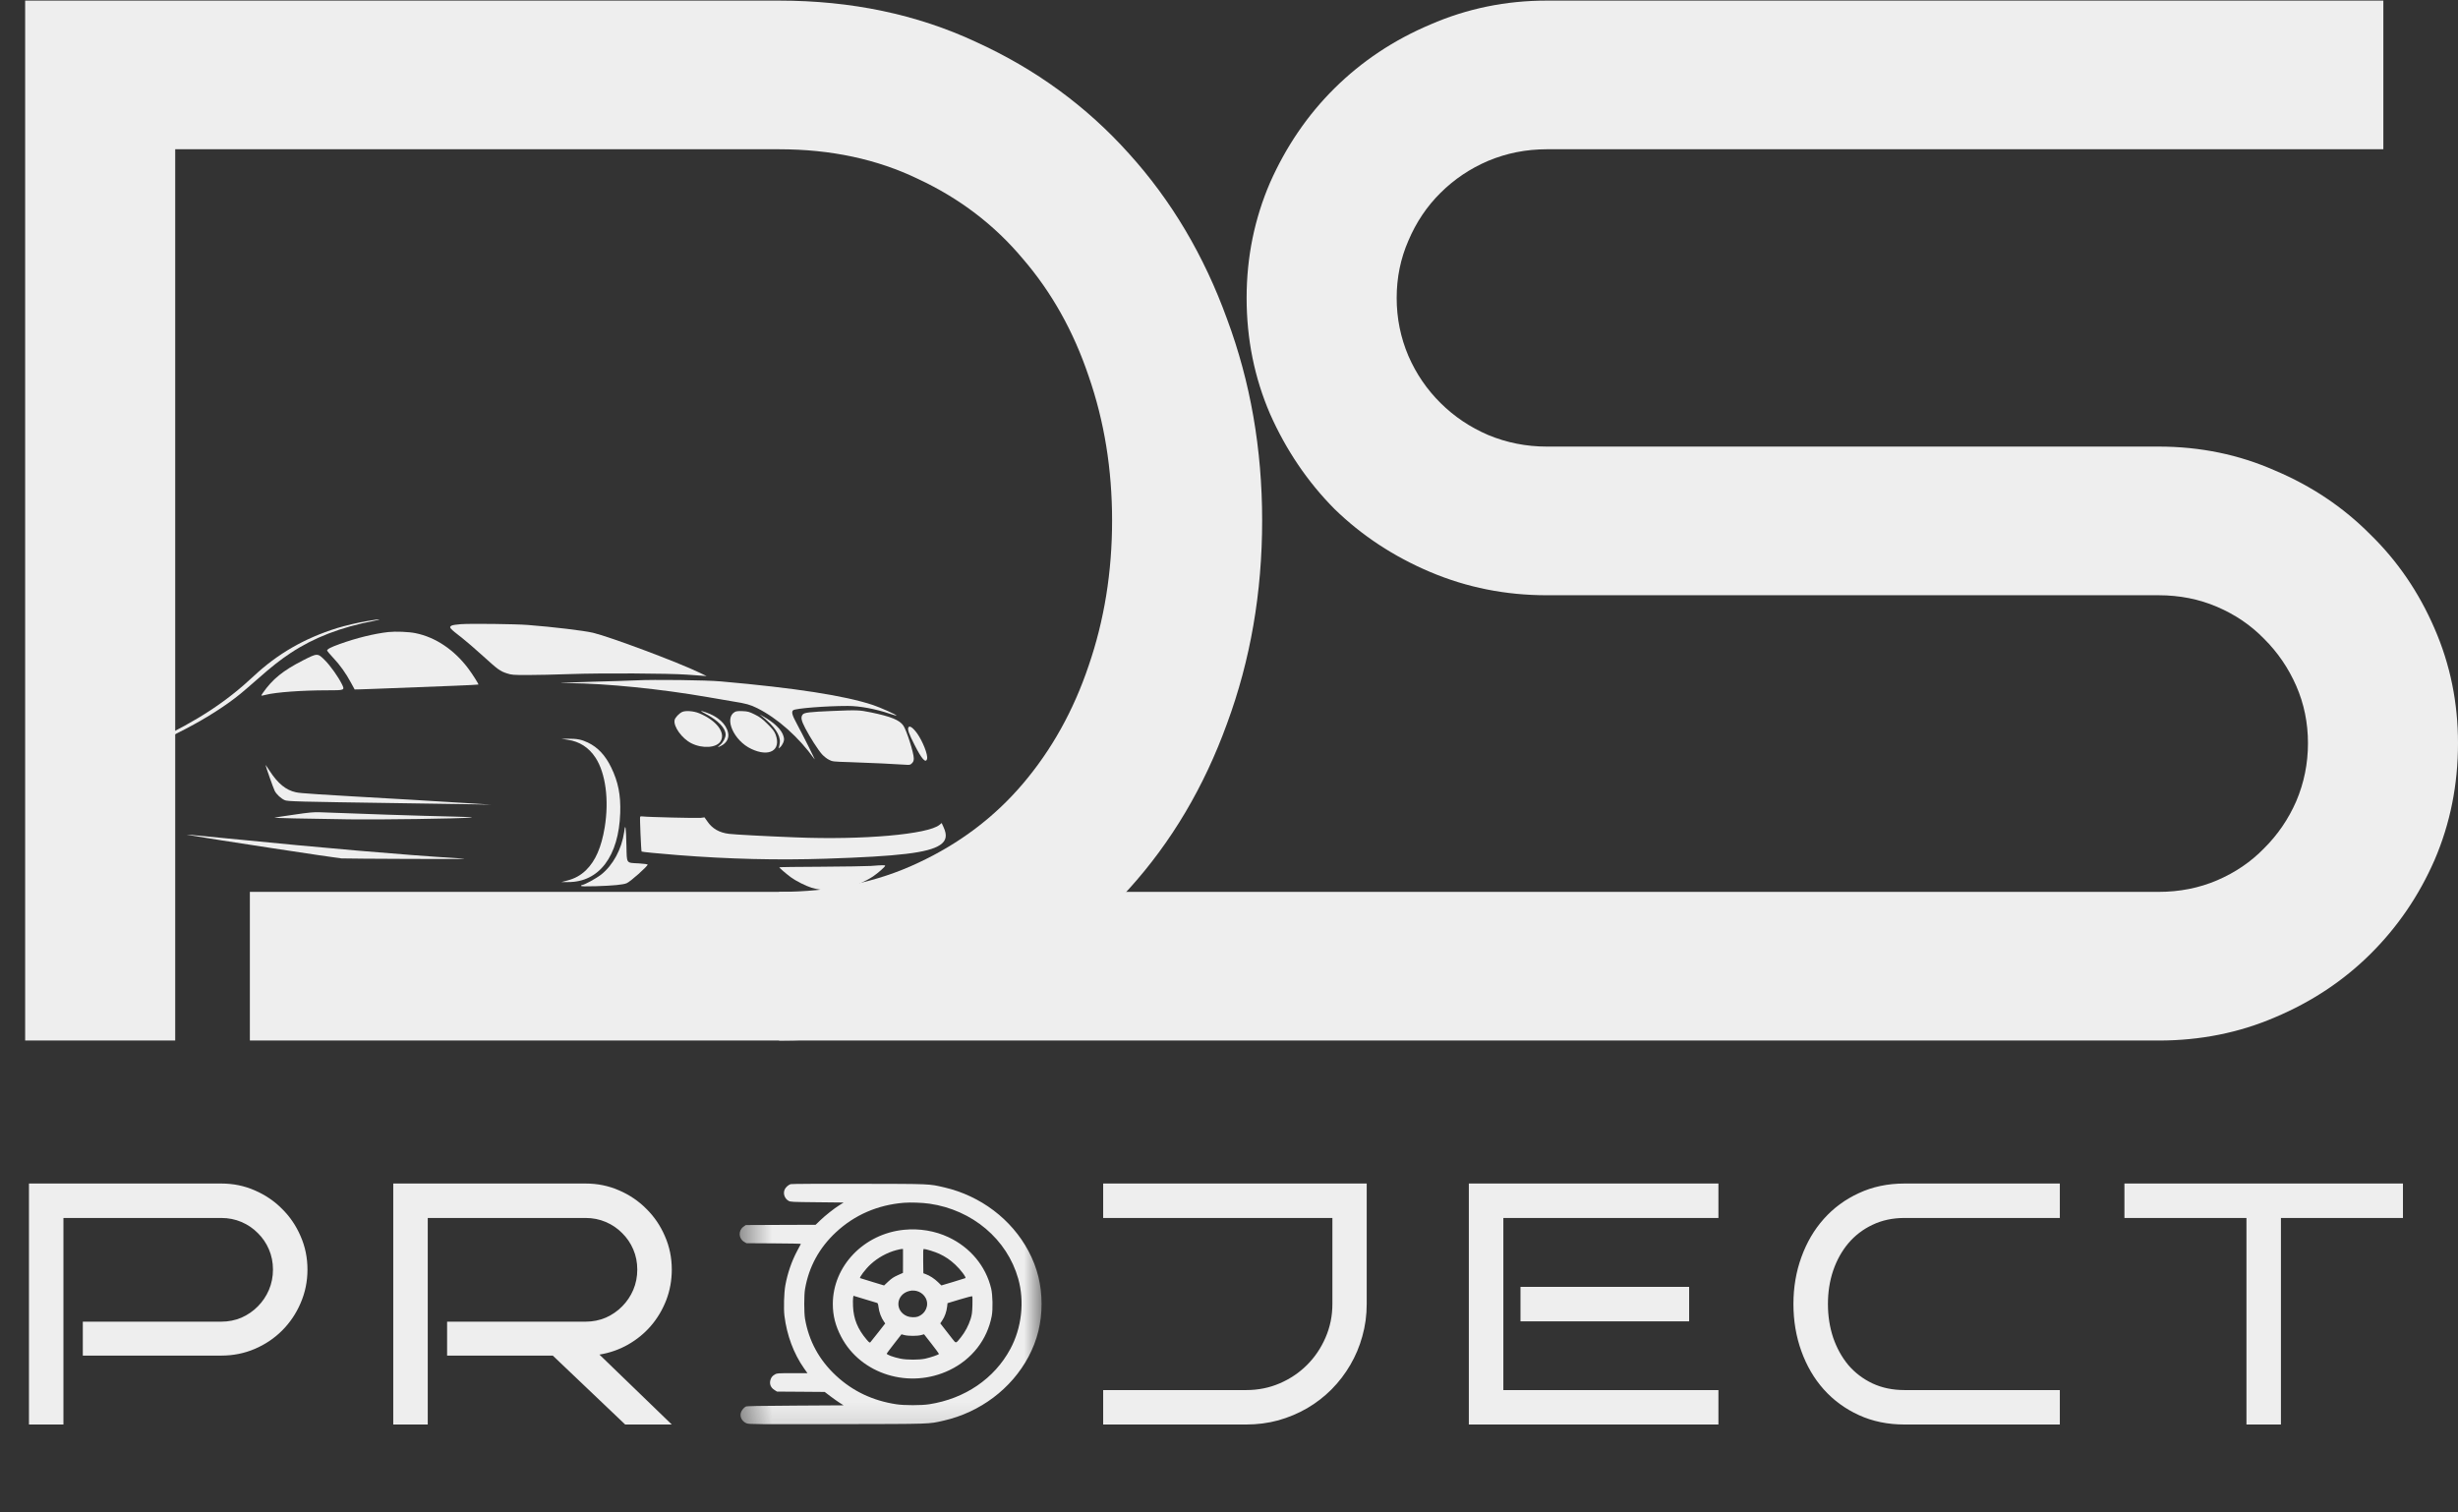 <svg width="78" height="48" viewBox="0 0 78 48" fill="none" xmlns="http://www.w3.org/2000/svg">
<rect x="0" y="0" width="78" height="48" fill="#333333" stroke="none"/>
<path d="M40.052 16.521C40.052 18.807 39.68 20.955 38.937 22.965C38.209 24.975 37.172 26.724 35.825 28.213C34.477 29.701 32.859 30.875 30.97 31.734C29.096 32.593 27.014 33.023 24.722 33.023H7.929V28.305H24.722C26.363 28.305 27.834 27.998 29.135 27.384C30.451 26.77 31.558 25.934 32.457 24.875C33.37 23.802 34.067 22.551 34.547 21.124C35.043 19.682 35.29 18.147 35.29 16.521C35.29 14.894 35.043 13.368 34.547 11.941C34.067 10.514 33.37 9.271 32.457 8.212C31.558 7.138 30.451 6.294 29.135 5.68C27.834 5.051 26.363 4.737 24.722 4.737H5.56V33.023H0.798V0.019H24.722C27.014 0.019 29.096 0.456 30.97 1.33C32.859 2.19 34.477 3.371 35.825 4.875C37.172 6.363 38.209 8.112 38.937 10.122C39.68 12.117 40.052 14.25 40.052 16.521Z" fill="#EEEEEE"/>
<path d="M78 23.587C78 24.906 77.752 26.141 77.257 27.292C76.761 28.428 76.08 29.425 75.213 30.284C74.361 31.128 73.355 31.796 72.193 32.286C71.047 32.778 69.816 33.023 68.5 33.023H24.722V28.305H68.5C69.166 28.305 69.785 28.182 70.358 27.937C70.931 27.691 71.427 27.354 71.845 26.924C72.278 26.494 72.619 25.996 72.867 25.428C73.115 24.845 73.239 24.231 73.239 23.587C73.239 22.942 73.115 22.336 72.867 21.768C72.619 21.201 72.278 20.702 71.845 20.272C71.427 19.843 70.931 19.505 70.358 19.26C69.785 19.014 69.166 18.891 68.5 18.891H49.083C47.782 18.891 46.551 18.646 45.389 18.155C44.228 17.664 43.214 16.997 42.347 16.153C41.495 15.293 40.814 14.288 40.303 13.137C39.807 11.987 39.559 10.759 39.559 9.455C39.559 8.166 39.807 6.946 40.303 5.795C40.814 4.645 41.495 3.647 42.347 2.803C43.214 1.944 44.228 1.269 45.389 0.778C46.551 0.272 47.782 0.019 49.083 0.019H75.631V4.737H49.083C48.432 4.737 47.813 4.859 47.224 5.105C46.651 5.35 46.148 5.688 45.715 6.118C45.281 6.547 44.94 7.054 44.693 7.637C44.445 8.204 44.321 8.811 44.321 9.455C44.321 10.099 44.445 10.713 44.693 11.296C44.94 11.864 45.281 12.363 45.715 12.792C46.148 13.222 46.651 13.559 47.224 13.805C47.813 14.05 48.432 14.173 49.083 14.173H68.5C69.816 14.173 71.047 14.426 72.193 14.933C73.355 15.424 74.361 16.099 75.213 16.958C76.08 17.802 76.761 18.799 77.257 19.95C77.752 21.085 78 22.298 78 23.587Z" fill="#EEEEEE"/>
<path d="M11.924 19.667C11.906 19.669 11.783 19.689 11.656 19.709C11.388 19.752 10.952 19.854 10.691 19.935C9.656 20.26 8.811 20.747 8.044 21.464C7.172 22.28 6.271 22.869 4.92 23.511C4.032 23.935 2.743 24.416 1.666 24.727C1.528 24.767 1.417 24.806 1.421 24.812C1.439 24.831 2.334 24.567 2.945 24.361C4.734 23.762 6.209 23.056 7.276 22.289C7.558 22.084 7.642 22.016 8.162 21.561C8.641 21.139 8.884 20.95 9.222 20.724C9.96 20.235 10.811 19.906 11.878 19.701C11.996 19.678 12.065 19.658 12.026 19.658C11.99 19.658 11.942 19.662 11.924 19.667Z" fill="#EEEEEE"/>
<path d="M14.626 19.809C14.494 19.818 14.364 19.838 14.337 19.852C14.235 19.908 14.253 19.928 14.682 20.262C14.796 20.35 15.08 20.596 15.316 20.81C15.808 21.256 15.867 21.299 16.088 21.371C16.235 21.419 16.288 21.423 16.737 21.423C17.005 21.423 17.629 21.41 18.122 21.392C19.098 21.358 21.212 21.369 21.788 21.41C21.963 21.423 22.179 21.439 22.265 21.444L22.424 21.457L22.209 21.353C21.505 21.013 19.346 20.206 18.814 20.081C18.526 20.014 17.561 19.897 16.748 19.834C16.378 19.804 14.946 19.786 14.626 19.809Z" fill="#EEEEEE"/>
<path d="M12.321 20.059C11.867 20.111 11.3 20.251 10.777 20.44C10.487 20.544 10.38 20.602 10.38 20.65C10.38 20.659 10.466 20.758 10.568 20.871C10.784 21.096 10.979 21.371 11.14 21.671C11.202 21.782 11.252 21.877 11.254 21.881C11.259 21.886 11.715 21.87 14.417 21.764C14.832 21.748 15.175 21.73 15.182 21.725C15.193 21.712 14.996 21.398 14.859 21.216C14.414 20.623 13.822 20.224 13.188 20.095C12.97 20.05 12.557 20.034 12.321 20.059Z" fill="#EEEEEE"/>
<path d="M9.619 20.956C8.981 21.281 8.645 21.554 8.339 21.994C8.309 22.034 8.289 22.073 8.294 22.077C8.298 22.082 8.359 22.07 8.428 22.052C8.748 21.969 9.579 21.908 10.382 21.908C10.945 21.908 10.945 21.908 10.848 21.71C10.732 21.477 10.487 21.132 10.31 20.954C10.08 20.724 10.073 20.724 9.619 20.956Z" fill="#EEEEEE"/>
<path d="M20.188 21.592C19.995 21.601 19.386 21.622 18.837 21.635C18.288 21.651 17.822 21.667 17.804 21.669C17.786 21.674 17.904 21.678 18.065 21.68C19.25 21.692 20.969 21.865 22.447 22.122C22.697 22.165 23.06 22.228 23.253 22.26C23.682 22.328 23.805 22.364 24.025 22.472C24.676 22.797 25.346 23.394 25.848 24.095C25.9 24.17 25.489 23.347 25.294 22.986C25.135 22.695 25.108 22.591 25.171 22.54C25.244 22.481 26.209 22.404 26.904 22.404C27.278 22.404 27.782 22.497 28.238 22.652C28.347 22.688 28.443 22.715 28.447 22.709C28.465 22.691 27.936 22.452 27.703 22.375C26.808 22.077 25.237 21.834 22.878 21.626C22.408 21.583 20.751 21.563 20.188 21.592Z" fill="#EEEEEE"/>
<path d="M26.397 22.564C25.691 22.594 25.523 22.614 25.473 22.675C25.405 22.758 25.423 22.86 25.553 23.11C25.709 23.408 25.961 23.802 26.088 23.942C26.143 24.003 26.241 24.08 26.304 24.111C26.415 24.17 26.438 24.172 26.976 24.188C27.591 24.208 28.466 24.249 28.718 24.269C28.87 24.28 28.883 24.278 28.938 24.224C28.983 24.179 28.997 24.143 28.997 24.066C28.997 23.895 28.772 23.187 28.668 23.031C28.547 22.851 28.273 22.74 27.628 22.607C27.26 22.533 27.212 22.53 26.397 22.564Z" fill="#EEEEEE"/>
<path d="M21.65 22.594C21.552 22.637 21.421 22.776 21.407 22.853C21.366 23.058 21.641 23.439 21.938 23.588C22.29 23.766 22.738 23.737 22.867 23.525C23.035 23.252 22.731 22.857 22.181 22.634C22.009 22.564 21.754 22.546 21.65 22.594Z" fill="#EEEEEE"/>
<path d="M22.379 22.648C22.794 22.866 23.023 23.105 23.026 23.315C23.026 23.412 22.944 23.568 22.849 23.645C22.753 23.723 22.765 23.73 22.887 23.667C23.058 23.581 23.142 23.423 23.105 23.256C23.044 22.975 22.785 22.738 22.392 22.605C22.206 22.542 22.202 22.553 22.379 22.648Z" fill="#EEEEEE"/>
<path d="M23.319 22.594C22.967 22.792 23.287 23.509 23.841 23.768C24.413 24.039 24.797 23.811 24.613 23.313C24.572 23.207 24.524 23.144 24.356 22.977C24.188 22.81 24.111 22.754 23.95 22.675C23.773 22.587 23.73 22.576 23.564 22.569C23.43 22.562 23.362 22.571 23.319 22.594Z" fill="#EEEEEE"/>
<path d="M24.184 22.736C24.572 23.045 24.767 23.331 24.747 23.559C24.74 23.624 24.726 23.698 24.717 23.723C24.701 23.764 24.706 23.762 24.758 23.714C24.792 23.685 24.835 23.617 24.856 23.566C24.885 23.487 24.887 23.455 24.865 23.372C24.808 23.16 24.574 22.934 24.195 22.722L24.104 22.672L24.184 22.736Z" fill="#EEEEEE"/>
<path d="M28.824 23.092C28.797 23.16 28.842 23.286 29.019 23.635C29.247 24.089 29.38 24.238 29.419 24.082C29.451 23.956 29.28 23.523 29.101 23.272C28.965 23.085 28.854 23.013 28.824 23.092Z" fill="#EEEEEE"/>
<path d="M18.02 23.478C18.392 23.534 18.685 23.723 18.896 24.044C19.218 24.535 19.332 25.387 19.189 26.26C19.084 26.889 18.896 27.322 18.599 27.613C18.428 27.78 18.238 27.886 17.986 27.949L17.815 27.994H18.022C19.012 28.001 19.636 27.176 19.682 25.798C19.7 25.227 19.618 24.815 19.395 24.355C19.209 23.971 18.971 23.717 18.655 23.566C18.451 23.469 18.308 23.442 18.036 23.444L17.815 23.446L18.02 23.478Z" fill="#EEEEEE"/>
<path d="M8.427 24.278C8.427 24.312 8.677 25.024 8.718 25.101C8.775 25.212 8.918 25.342 9.034 25.394C9.129 25.435 9.383 25.442 12.752 25.491C13.665 25.505 14.675 25.521 15 25.525L15.59 25.536L14.909 25.494C14.535 25.469 13.697 25.419 13.048 25.381C9.926 25.203 9.544 25.178 9.39 25.144C9.074 25.076 8.82 24.869 8.559 24.468C8.486 24.357 8.427 24.271 8.427 24.278Z" fill="#EEEEEE"/>
<path d="M9.336 25.854C9.018 25.899 8.736 25.942 8.711 25.949C8.657 25.96 9.676 25.985 11.084 26.003C12.053 26.017 14.551 25.981 14.932 25.947C15.064 25.936 14.909 25.927 14.376 25.915C13.472 25.897 11.109 25.818 10.142 25.778C9.96 25.771 9.799 25.785 9.336 25.854Z" fill="#EEEEEE"/>
<path d="M20.313 25.922C20.299 25.942 20.345 27.007 20.36 27.025C20.372 27.038 20.908 27.09 21.505 27.137C23.146 27.266 24.683 27.302 26.204 27.252C28.534 27.176 29.458 27.065 29.83 26.817C30.03 26.684 30.064 26.513 29.939 26.244L29.882 26.12L29.814 26.177C29.453 26.479 27.38 26.662 25.262 26.576C24.284 26.538 23.314 26.486 23.13 26.463C22.826 26.425 22.603 26.299 22.445 26.066L22.356 25.94L22.238 25.956C22.118 25.969 20.533 25.931 20.399 25.911C20.36 25.904 20.322 25.908 20.313 25.922Z" fill="#EEEEEE"/>
<path d="M19.806 26.409C19.727 26.95 19.452 27.458 19.078 27.755C18.919 27.879 18.54 28.087 18.469 28.087C18.453 28.087 18.44 28.098 18.44 28.114C18.44 28.132 18.56 28.134 18.912 28.125C19.464 28.107 19.77 28.078 19.886 28.03C20.004 27.981 20.551 27.494 20.551 27.44C20.551 27.426 20.426 27.41 20.274 27.401C19.861 27.379 19.893 27.424 19.879 26.846C19.875 26.58 19.861 26.328 19.852 26.285C19.836 26.217 19.831 26.231 19.806 26.409Z" fill="#EEEEEE"/>
<path d="M6.1 26.52C6.591 26.61 10.686 27.234 10.834 27.243C10.927 27.248 11.903 27.255 13.002 27.259C14.789 27.266 14.952 27.264 14.546 27.239C12.705 27.124 10.337 26.919 7.224 26.61C6.668 26.553 6.148 26.504 6.066 26.497L5.919 26.488L6.1 26.52Z" fill="#EEEEEE"/>
<path d="M27.635 27.482C27.492 27.491 26.779 27.503 26.052 27.507C25.323 27.509 24.729 27.518 24.729 27.525C24.729 27.543 24.944 27.728 25.099 27.843C25.251 27.956 25.569 28.116 25.75 28.172C26.116 28.283 26.527 28.283 26.931 28.175C27.14 28.118 27.512 27.945 27.705 27.814C27.857 27.712 28.089 27.507 28.089 27.476C28.089 27.453 28.005 27.453 27.635 27.482Z" fill="#EEEEEE"/>
<path d="M9.757 40.291C9.757 40.668 9.684 41.024 9.538 41.358C9.396 41.689 9.2 41.979 8.951 42.228C8.705 42.473 8.417 42.667 8.086 42.809C7.755 42.951 7.4 43.022 7.023 43.022H2.628V41.945H7.023C7.251 41.945 7.464 41.902 7.664 41.817C7.863 41.728 8.036 41.609 8.182 41.46C8.331 41.31 8.449 41.136 8.534 40.937C8.62 40.734 8.662 40.519 8.662 40.291C8.662 40.064 8.62 39.851 8.534 39.651C8.449 39.452 8.331 39.28 8.182 39.134C8.036 38.985 7.863 38.867 7.664 38.782C7.464 38.697 7.251 38.654 7.023 38.654H2.013V45.209H0.919V37.561H7.023C7.4 37.561 7.755 37.633 8.086 37.779C8.417 37.922 8.705 38.117 8.951 38.366C9.2 38.611 9.396 38.9 9.538 39.23C9.684 39.561 9.757 39.915 9.757 40.291ZM21.318 45.209H19.839L17.542 43.022H14.188V41.945H18.584C18.812 41.945 19.025 41.902 19.225 41.817C19.424 41.728 19.597 41.609 19.743 41.46C19.892 41.31 20.01 41.136 20.095 40.937C20.181 40.734 20.223 40.519 20.223 40.291C20.223 40.064 20.181 39.851 20.095 39.651C20.01 39.452 19.892 39.28 19.743 39.134C19.597 38.985 19.424 38.867 19.225 38.782C19.025 38.697 18.812 38.654 18.584 38.654H13.574V45.209H12.479V37.561H18.584C18.961 37.561 19.316 37.633 19.647 37.779C19.978 37.922 20.266 38.117 20.512 38.366C20.761 38.611 20.957 38.9 21.099 39.23C21.245 39.561 21.318 39.915 21.318 40.291C21.318 40.633 21.259 40.956 21.142 41.262C21.024 41.565 20.863 41.837 20.656 42.078C20.45 42.317 20.206 42.516 19.924 42.676C19.647 42.832 19.346 42.937 19.022 42.99L21.318 45.209ZM43.37 41.385C43.37 41.74 43.324 42.082 43.231 42.409C43.142 42.733 43.014 43.037 42.847 43.321C42.683 43.602 42.486 43.86 42.254 44.094C42.023 44.326 41.765 44.525 41.48 44.692C41.199 44.855 40.894 44.983 40.567 45.076C40.239 45.165 39.899 45.209 39.547 45.209H35.007V44.116H39.547C39.924 44.116 40.278 44.045 40.609 43.903C40.94 43.76 41.229 43.566 41.474 43.321C41.724 43.072 41.919 42.782 42.062 42.452C42.208 42.117 42.281 41.762 42.281 41.385V38.654H35.007V37.561H43.37V41.385ZM54.531 45.209H46.611V37.561H54.531V38.654H47.706V44.116H54.531V45.209ZM53.602 41.934H48.25V40.841H53.602V41.934ZM65.365 45.209H60.436C59.906 45.209 59.423 45.11 58.989 44.911C58.554 44.712 58.182 44.44 57.873 44.094C57.566 43.75 57.33 43.344 57.162 42.878C56.995 42.413 56.911 41.915 56.911 41.385C56.911 40.859 56.995 40.364 57.162 39.902C57.33 39.436 57.566 39.031 57.873 38.686C58.182 38.338 58.554 38.064 58.989 37.865C59.423 37.662 59.906 37.561 60.436 37.561H65.365V38.654H60.436C60.059 38.654 59.719 38.727 59.416 38.873C59.117 39.015 58.862 39.211 58.652 39.459C58.446 39.705 58.286 39.993 58.172 40.324C58.061 40.654 58.006 41.008 58.006 41.385C58.006 41.762 58.061 42.117 58.172 42.452C58.286 42.782 58.446 43.072 58.652 43.321C58.862 43.566 59.117 43.76 59.416 43.903C59.719 44.045 60.059 44.116 60.436 44.116H65.365V45.209ZM72.381 45.209H71.287V38.654H67.415V37.561H76.253V38.654H72.381V45.209Z" fill="#EEEEEE"/>
<mask id="mask0_417_180" style="mask-type:luminance" maskUnits="userSpaceOnUse" x="23" y="36" width="11" height="10">
<path d="M33.052 36.917H23.472V45.847H33.052V36.917Z" fill="white"/>
</mask>
<g mask="url(#mask0_417_180)">
<path fill-rule="evenodd" clip-rule="evenodd" d="M25.092 37.58C25.022 37.6 24.933 37.678 24.901 37.749C24.842 37.878 24.898 38.041 25.025 38.111C25.088 38.145 25.125 38.147 25.931 38.155L26.771 38.164L26.642 38.245C26.467 38.354 26.187 38.576 26.02 38.737L25.883 38.87L24.774 38.874L23.665 38.879L23.595 38.929C23.422 39.052 23.434 39.308 23.616 39.414L23.687 39.455L24.554 39.46C25.03 39.462 25.418 39.47 25.415 39.477C25.411 39.484 25.36 39.58 25.301 39.691C25.123 40.024 24.991 40.407 24.922 40.789C24.879 41.022 24.864 41.53 24.893 41.762C24.969 42.376 25.187 42.96 25.512 43.422L25.623 43.58H25.142C24.687 43.58 24.657 43.582 24.596 43.616C24.509 43.665 24.47 43.715 24.446 43.802C24.411 43.928 24.46 44.042 24.58 44.116L24.657 44.164L25.413 44.169L26.17 44.175L26.364 44.322C26.471 44.402 26.606 44.498 26.665 44.534L26.771 44.6L25.238 44.609C24.076 44.615 23.696 44.623 23.666 44.639C23.601 44.674 23.53 44.762 23.509 44.836C23.469 44.974 23.554 45.123 23.702 45.175C23.773 45.2 24.042 45.203 26.569 45.197C29.628 45.191 29.455 45.197 29.945 45.086C31.103 44.823 32.099 44.072 32.638 43.058C32.918 42.53 33.052 41.987 33.052 41.382C33.052 40.777 32.918 40.234 32.638 39.706C32.102 38.697 31.117 37.951 29.967 37.684C29.471 37.569 29.567 37.573 27.252 37.569C26.062 37.566 25.123 37.571 25.092 37.58ZM28.683 38.172C27.852 38.24 27.121 38.556 26.53 39.105C25.996 39.602 25.667 40.205 25.546 40.911C25.513 41.105 25.513 41.659 25.546 41.853C25.667 42.559 25.996 43.163 26.53 43.659C27.06 44.151 27.693 44.452 28.44 44.566C28.694 44.605 29.235 44.605 29.488 44.566C30.62 44.39 31.552 43.755 32.06 42.813C32.422 42.142 32.516 41.304 32.311 40.58C31.956 39.327 30.858 38.399 29.497 38.201C29.269 38.168 28.898 38.155 28.683 38.172ZM28.689 39.029C27.413 39.155 26.429 40.18 26.428 41.383C26.428 41.752 26.51 42.075 26.693 42.424C27.318 43.619 28.863 44.094 30.133 43.482C30.844 43.139 31.33 42.514 31.472 41.761C31.511 41.551 31.501 41.097 31.453 40.894C31.283 40.182 30.789 39.588 30.098 39.264C29.67 39.063 29.176 38.981 28.689 39.029ZM28.442 39.675C28.148 39.753 27.857 39.914 27.627 40.125C27.467 40.271 27.259 40.547 27.295 40.563C27.307 40.569 27.483 40.623 27.686 40.684L28.055 40.796L28.188 40.671C28.292 40.574 28.357 40.53 28.488 40.471L28.654 40.397L28.655 40.017L28.655 39.638L28.613 39.639C28.59 39.64 28.513 39.656 28.442 39.675ZM29.296 40.023L29.301 40.409L29.375 40.436C29.501 40.482 29.651 40.579 29.765 40.69L29.873 40.795L30.242 40.685C30.445 40.624 30.621 40.57 30.634 40.563C30.672 40.545 30.483 40.292 30.312 40.134C30.145 39.979 30.005 39.884 29.802 39.789C29.678 39.731 29.38 39.638 29.317 39.638C29.295 39.638 29.291 39.701 29.296 40.023ZM28.856 40.971C28.43 41.076 28.383 41.605 28.785 41.771C28.877 41.809 29.041 41.816 29.123 41.786C29.378 41.692 29.494 41.418 29.373 41.192C29.276 41.011 29.063 40.92 28.856 40.971ZM27.072 41.185C27.065 41.219 27.064 41.342 27.069 41.458C27.087 41.861 27.218 42.181 27.5 42.513C27.577 42.603 27.598 42.619 27.618 42.6C27.631 42.587 27.743 42.447 27.866 42.289L28.091 42.001L28.054 41.949C27.962 41.82 27.897 41.643 27.877 41.475C27.869 41.397 27.855 41.359 27.835 41.351C27.819 41.346 27.644 41.292 27.445 41.233L27.084 41.124L27.072 41.185ZM30.451 41.242L30.068 41.358L30.055 41.471C30.038 41.623 29.979 41.791 29.902 41.904L29.838 41.999L29.982 42.183C30.062 42.285 30.171 42.425 30.225 42.495C30.341 42.643 30.328 42.645 30.492 42.441C30.626 42.273 30.734 42.068 30.8 41.862C30.841 41.73 30.851 41.66 30.858 41.429C30.863 41.277 30.86 41.147 30.851 41.139C30.842 41.132 30.662 41.178 30.451 41.242ZM28.378 42.639C28.253 42.8 28.145 42.943 28.139 42.957C28.126 42.99 28.352 43.074 28.571 43.118C28.78 43.161 29.16 43.161 29.357 43.12C29.532 43.082 29.796 42.991 29.796 42.968C29.796 42.959 29.69 42.815 29.56 42.648L29.323 42.345L29.229 42.371C29.111 42.403 28.828 42.403 28.701 42.371L28.607 42.346L28.378 42.639Z" fill="#EEEEEE"/>
</g>
</svg>
